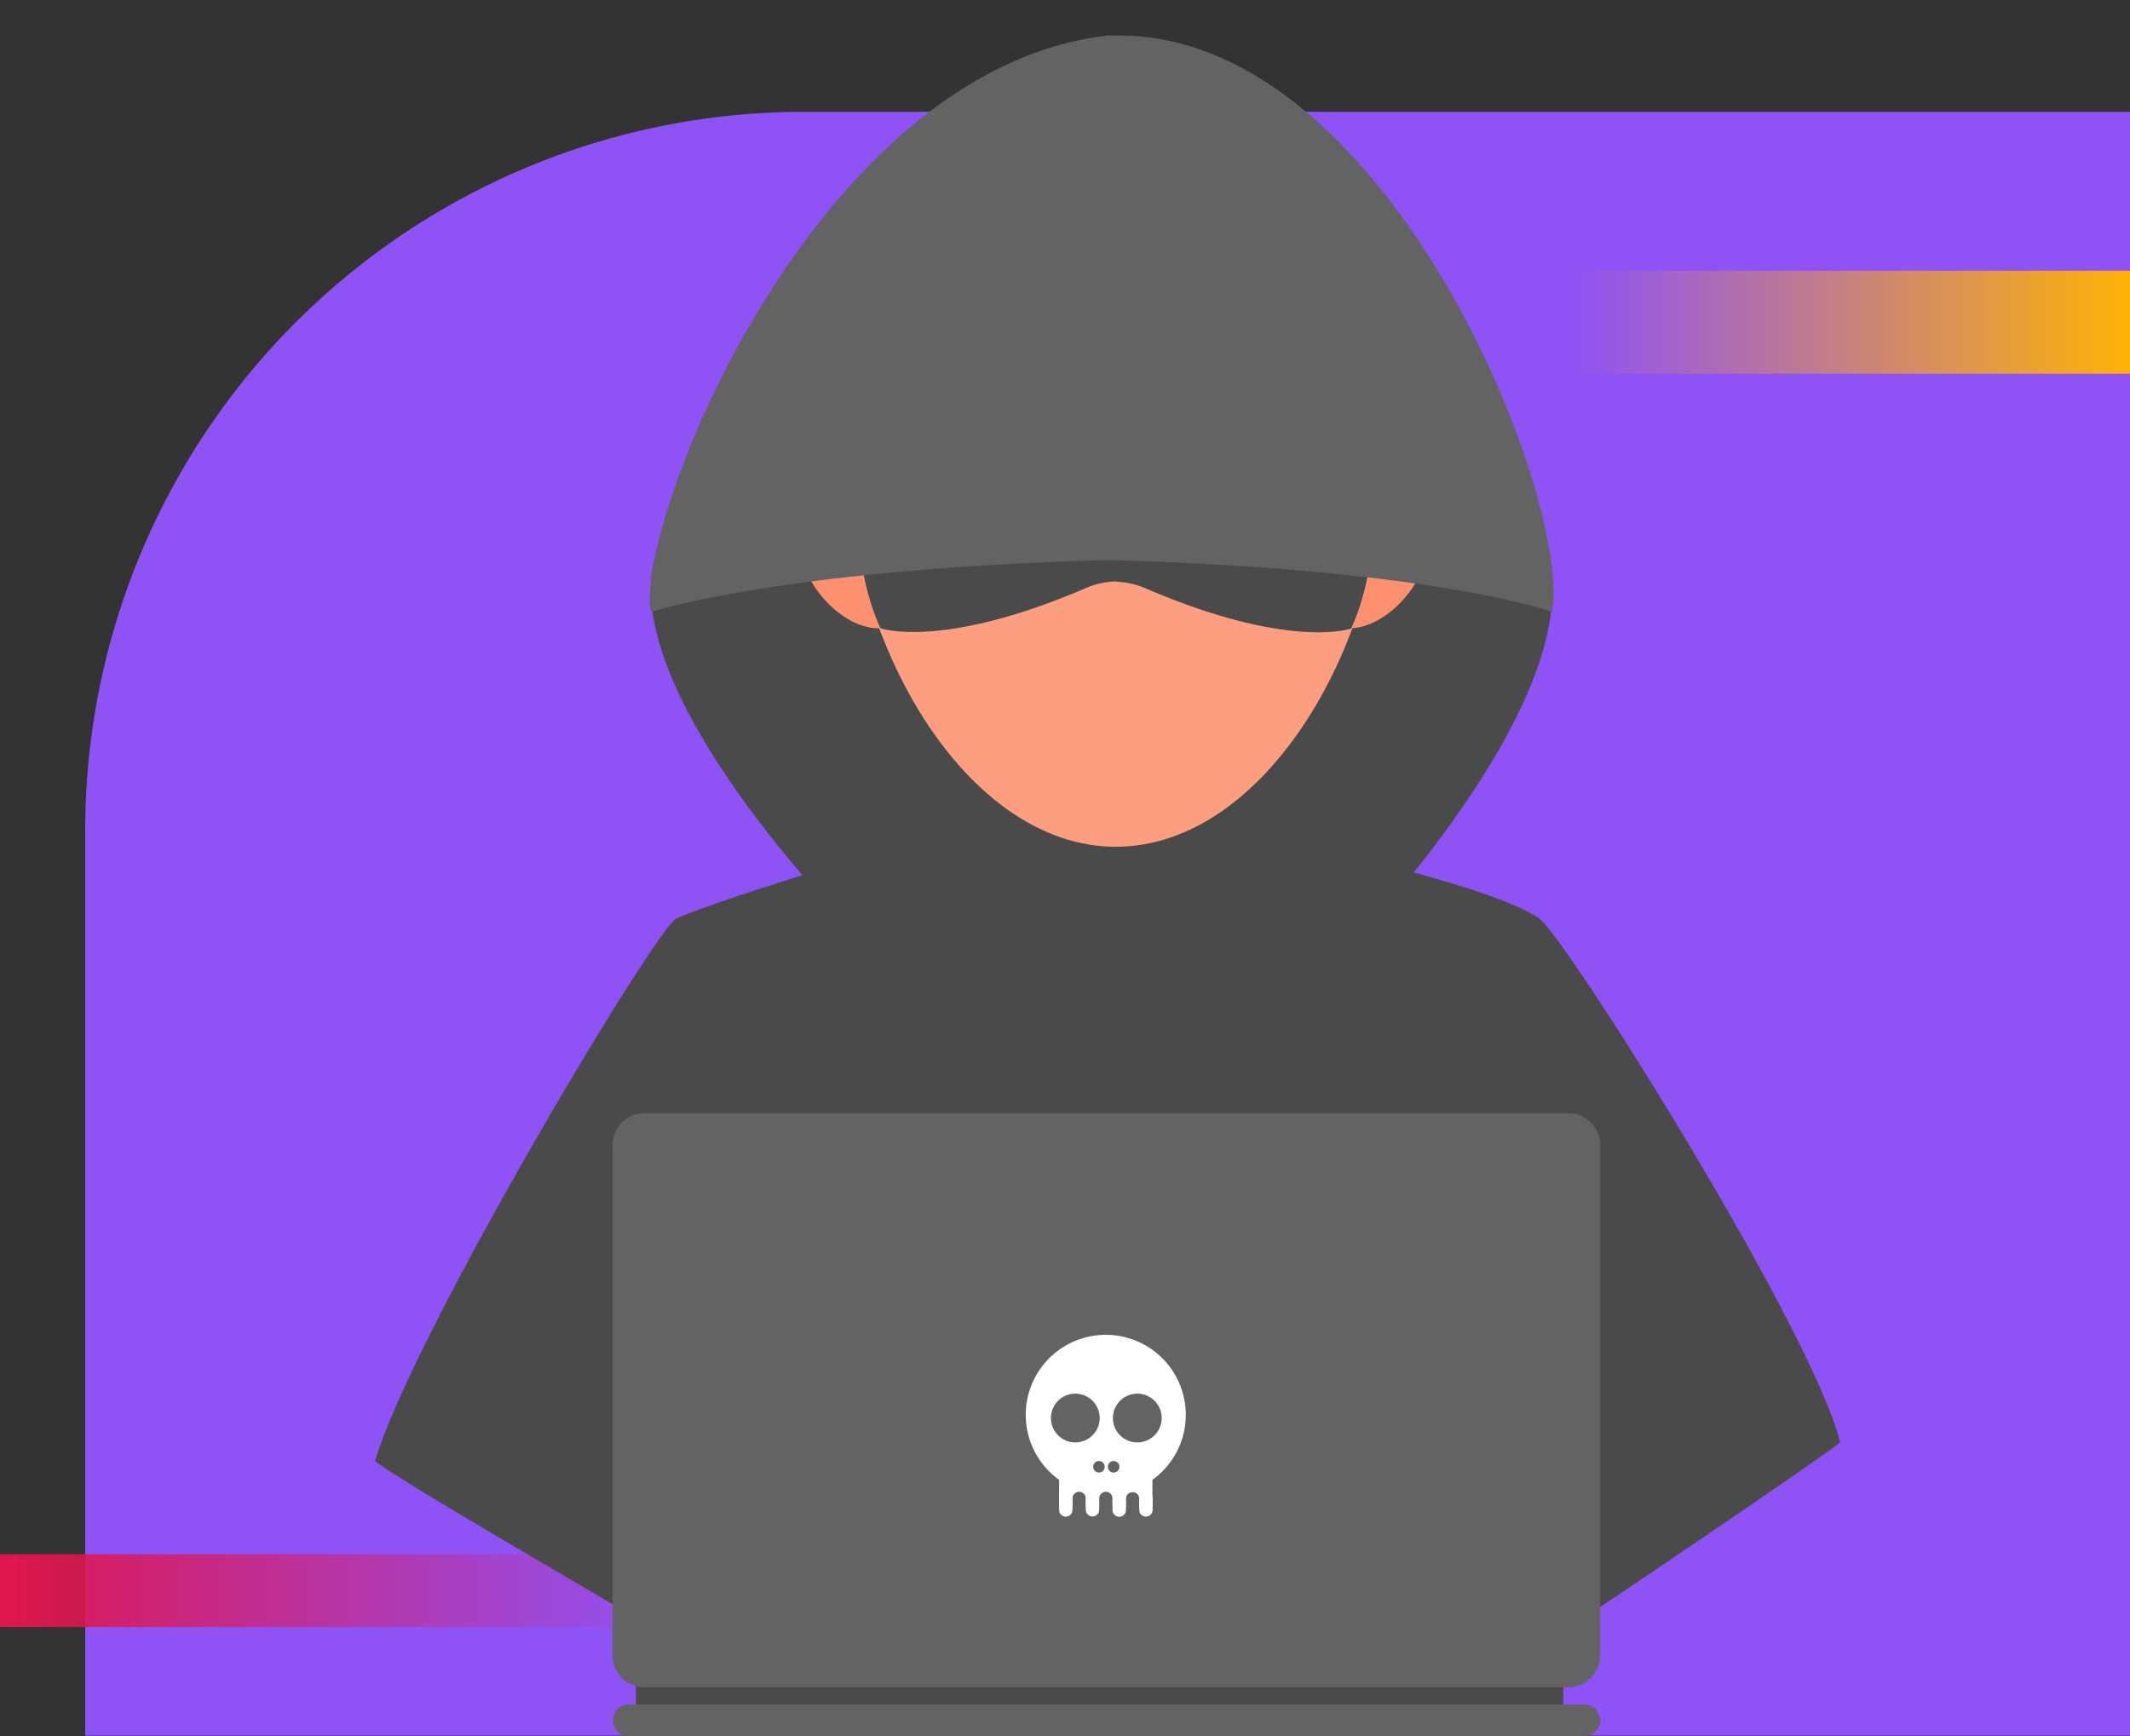 <svg xmlns="http://www.w3.org/2000/svg" xmlns:xlink="http://www.w3.org/1999/xlink" width="400" height="326.125" viewBox="0 0 400 326.125">
  <rect x="0" y="0" width="400" height="326.125" fill="#333333" stroke="none"/>
  <defs>
    <linearGradient id="linear-gradient" x1="1" y1="0.5" x2="0" y2="0.5" gradientUnits="objectBoundingBox">
      <stop offset="0" stop-color="#ffb206"/>
      <stop offset="1" stop-color="#ffb206" stop-opacity="0"/>
    </linearGradient>
    <linearGradient id="linear-gradient-2" y1="0.5" x2="1" y2="0.5" gradientUnits="objectBoundingBox">
      <stop offset="0" stop-color="#e01650"/>
      <stop offset="1" stop-color="#e01650" stop-opacity="0"/>
    </linearGradient>
    <clipPath id="clip-path">
      <rect id="Rectángulo_374351" data-name="Rectángulo 374351" width="275.131" height="326.125" fill="none"/>
    </clipPath>
  </defs>
  <g id="Grupo_1065637" data-name="Grupo 1065637" transform="translate(-1003 -631)">
    <path id="Rectángulo_373558" data-name="Rectángulo 373558" d="M135,0H384a0,0,0,0,1,0,0V305a0,0,0,0,1,0,0H0a0,0,0,0,1,0,0V135A135,135,0,0,1,135,0Z" transform="translate(1019 652)" fill="#8f52f5"/>
    <rect id="Rectángulo_373560" data-name="Rectángulo 373560" width="105" height="19.342" transform="translate(1298 681.854)" fill="url(#linear-gradient)"/>
    <rect id="Rectángulo_373561" data-name="Rectángulo 373561" width="125.429" height="13.667" transform="translate(1003 922.945)" fill="url(#linear-gradient-2)"/>
    <g id="Grupo_1065636" data-name="Grupo 1065636" transform="translate(1073.435 631)">
      <g id="Grupo_1065635" data-name="Grupo 1065635" clip-path="url(#clip-path)">
        <path id="Trazado_779854" data-name="Trazado 779854" d="M137.659.014a2.057,2.057,0,0,0-.3.029V0c.1,0,.2.015.3.015" fill="#4a4a4a"/>
        <path id="Trazado_779855" data-name="Trazado 779855" d="M220.835,114.876c-2.806,24.931-33.245,57.789-33.245,57.789H137.357V13.31c.073,0,.187.014.375.028.112-.014.2-.028.243-.028h.041v.057c3.808.286,22.468,2.375,38.127,14.769a121.51,121.51,0,0,1,16.685,16.3C203.775,65.46,210.646,88.4,217.943,99.791c2.778,4.323,3.521,9.5,2.892,15.085" fill="#4a4a4a"/>
        <path id="Trazado_779856" data-name="Trazado 779856" d="M137.731,13.338c.114-.014.2-.028.243-.028V172.665H87.742s-32.2-32.859-35.65-57.8c-.773-5.566-.114-10.748,2.662-15.07,6.669-10.4,13.495-30.439,23.442-49.859A127.8,127.8,0,0,1,99.133,28.193c15.657-12.408,34.361-14.526,38.182-14.826V13.31h.043c.071,0,.186.014.373.028" fill="#4a4a4a"/>
        <path id="Trazado_779857" data-name="Trazado 779857" d="M137.974,0V.043a2.073,2.073,0,0,0-.315-.028c.1,0,.214-.015.315-.015" fill="#4a4a4a"/>
        <rect id="Rectángulo_374347" data-name="Rectángulo 374347" width="32.337" height="54.813" transform="translate(121.116 143.261)" fill="#fd916f"/>
        <path id="Trazado_779858" data-name="Trazado 779858" d="M153.527,185.145c0,3.366-7.146,6.1-15.962,6.1s-16.45-4.02-16.45-7.389,7.634-4.812,16.45-4.812,15.962,2.733,15.962,6.1" fill="#fd916f"/>
        <path id="Trazado_779859" data-name="Trazado 779859" d="M275.131,270.938c-4.691,3.723-48.707,33.505-53.806,36.676-8.662,5.408-18.106-54.607-27.783-50.96a158.58,158.58,0,0,1-112.374-.367c-9.372-3.6-18.005,56.255-26.428,51-5.527-3.431-49.7-28.779-54.74-32.863,6.912-23.485,52.755-100.184,56.592-101.893,12.658-5.546,64.52-20.285,64.52-20.285s32.145,2.1,32.336,2.241c.009,0,53.7,10.076,65.165,18.044,4.939,3.42,51.209,77.046,56.518,98.4" fill="#4a4a4a"/>
        <path id="Trazado_779860" data-name="Trazado 779860" d="M107.358,104.589c0,7.417-5.747,13.424-12.835,13.424s-14.852-8.847-14.852-16.262S82.226,91.16,89.314,91.16s18.044,6.014,18.044,13.429" fill="#fd916f"/>
        <path id="Trazado_779861" data-name="Trazado 779861" d="M170.139,104.589c0,7.417,5.746,13.424,12.833,13.424s14.856-8.847,14.856-16.262-2.557-10.591-9.642-10.591-18.047,6.014-18.047,13.429" fill="#fd916f"/>
        <path id="Trazado_779862" data-name="Trazado 779862" d="M189.886,83.22c0,37.49-22.735,75.831-50.78,75.831S88.322,120.71,88.322,83.22s22.736-59.947,50.784-59.947,50.78,22.451,50.78,59.947" fill="#fd9e80"/>
        <path id="Trazado_779863" data-name="Trazado 779863" d="M187.333,90.412H139.1v-.056H90.875S89.011,104.845,94.886,118c0,0,11.374,4.078,38.207-7.371A15.664,15.664,0,0,1,139.1,109.2v.056a15.683,15.683,0,0,1,6.01,1.431c26.835,11.449,38.208,7.371,38.208,7.371,5.875-13.156,4.011-27.645,4.011-27.645" fill="#4a4a4a"/>
        <path id="Trazado_779864" data-name="Trazado 779864" d="M138.017,6.7V6.636h-.043c-.043,0-.129.015-.243.03-.186-.015-.3-.03-.373-.03h-.042V6.7C82.051,13.309,48.7,98.72,51.792,114.947l.3-.091c2.963-.916,27.95-8.068,85.265-9.654h.616c57.759,1.6,80.47,8.845,82.861,9.668.144.046.215.077.215.077C224.8,93.931,189.887,4.728,138.017,6.7" fill="#636363"/>
        <rect id="Rectángulo_374348" data-name="Rectángulo 374348" width="174.131" height="17.527" transform="translate(49.002 305.615)" fill="#4a4a4a"/>
        <path id="Rectángulo_374349" data-name="Rectángulo 374349" d="M5.937,0H179.483a5.938,5.938,0,0,1,5.938,5.938v95.937a5.938,5.938,0,0,1-5.938,5.938H5.937A5.937,5.937,0,0,1,0,101.876V5.937A5.937,5.937,0,0,1,5.937,0Z" transform="translate(44.612 209.094)" fill="#636363"/>
        <path id="Trazado_779865" data-name="Trazado 779865" d="M230.033,323.143a2.983,2.983,0,0,1-2.983,2.982H47.6a2.984,2.984,0,0,1,0-5.967H227.05a2.983,2.983,0,0,1,2.983,2.985" fill="#636363"/>
        <path id="Trazado_779866" data-name="Trazado 779866" d="M152.248,265.754a15.028,15.028,0,1,1-15.028-15.028,15.028,15.028,0,0,1,15.028,15.028" fill="#fff"/>
        <rect id="Rectángulo_374350" data-name="Rectángulo 374350" width="17.527" height="12.025" transform="translate(128.457 271.139)" fill="#fff"/>
        <path id="Trazado_779867" data-name="Trazado 779867" d="M136.081,266.359a4.579,4.579,0,1,1-4.579-4.58,4.579,4.579,0,0,1,4.579,4.58" fill="#636363"/>
        <path id="Trazado_779868" data-name="Trazado 779868" d="M147.722,266.359a4.579,4.579,0,1,1-4.579-4.58,4.579,4.579,0,0,1,4.579,4.58" fill="#636363"/>
        <path id="Trazado_779869" data-name="Trazado 779869" d="M137.028,275.512a1.083,1.083,0,1,1-1.083-1.085,1.082,1.082,0,0,1,1.083,1.085" fill="#636363"/>
        <path id="Trazado_779870" data-name="Trazado 779870" d="M139.783,275.512a1.084,1.084,0,1,1-1.084-1.085,1.083,1.083,0,0,1,1.084,1.085" fill="#636363"/>
        <path id="Trazado_779871" data-name="Trazado 779871" d="M133.475,281.5a1.255,1.255,0,1,0-2.509,0v2.2a1.255,1.255,0,0,0,2.509,0Z" fill="#636363"/>
        <path id="Trazado_779872" data-name="Trazado 779872" d="M130.966,281.386a1.255,1.255,0,0,0-2.509,0v2.2a1.255,1.255,0,1,0,2.509,0Z" fill="#fff"/>
        <path id="Trazado_779873" data-name="Trazado 779873" d="M138.493,281.5a1.255,1.255,0,1,0-2.509,0v2.2a1.255,1.255,0,0,0,2.509,0Z" fill="#636363"/>
        <path id="Trazado_779874" data-name="Trazado 779874" d="M135.984,281.386a1.254,1.254,0,0,0-2.509,0v2.2a1.254,1.254,0,1,0,2.509,0Z" fill="#fff"/>
        <path id="Trazado_779875" data-name="Trazado 779875" d="M143.512,281.537a1.255,1.255,0,1,0-2.51,0v2.2a1.255,1.255,0,0,0,2.51,0Z" fill="#636363"/>
        <path id="Trazado_779876" data-name="Trazado 779876" d="M141,281.42a1.255,1.255,0,1,0-2.509,0v2.194a1.255,1.255,0,1,0,2.509,0Z" fill="#fff"/>
        <path id="Trazado_779877" data-name="Trazado 779877" d="M146.02,281.42a1.254,1.254,0,1,0-2.508,0v2.194a1.254,1.254,0,1,0,2.508,0Z" fill="#fff"/>
      </g>
    </g>
  </g>
</svg>
